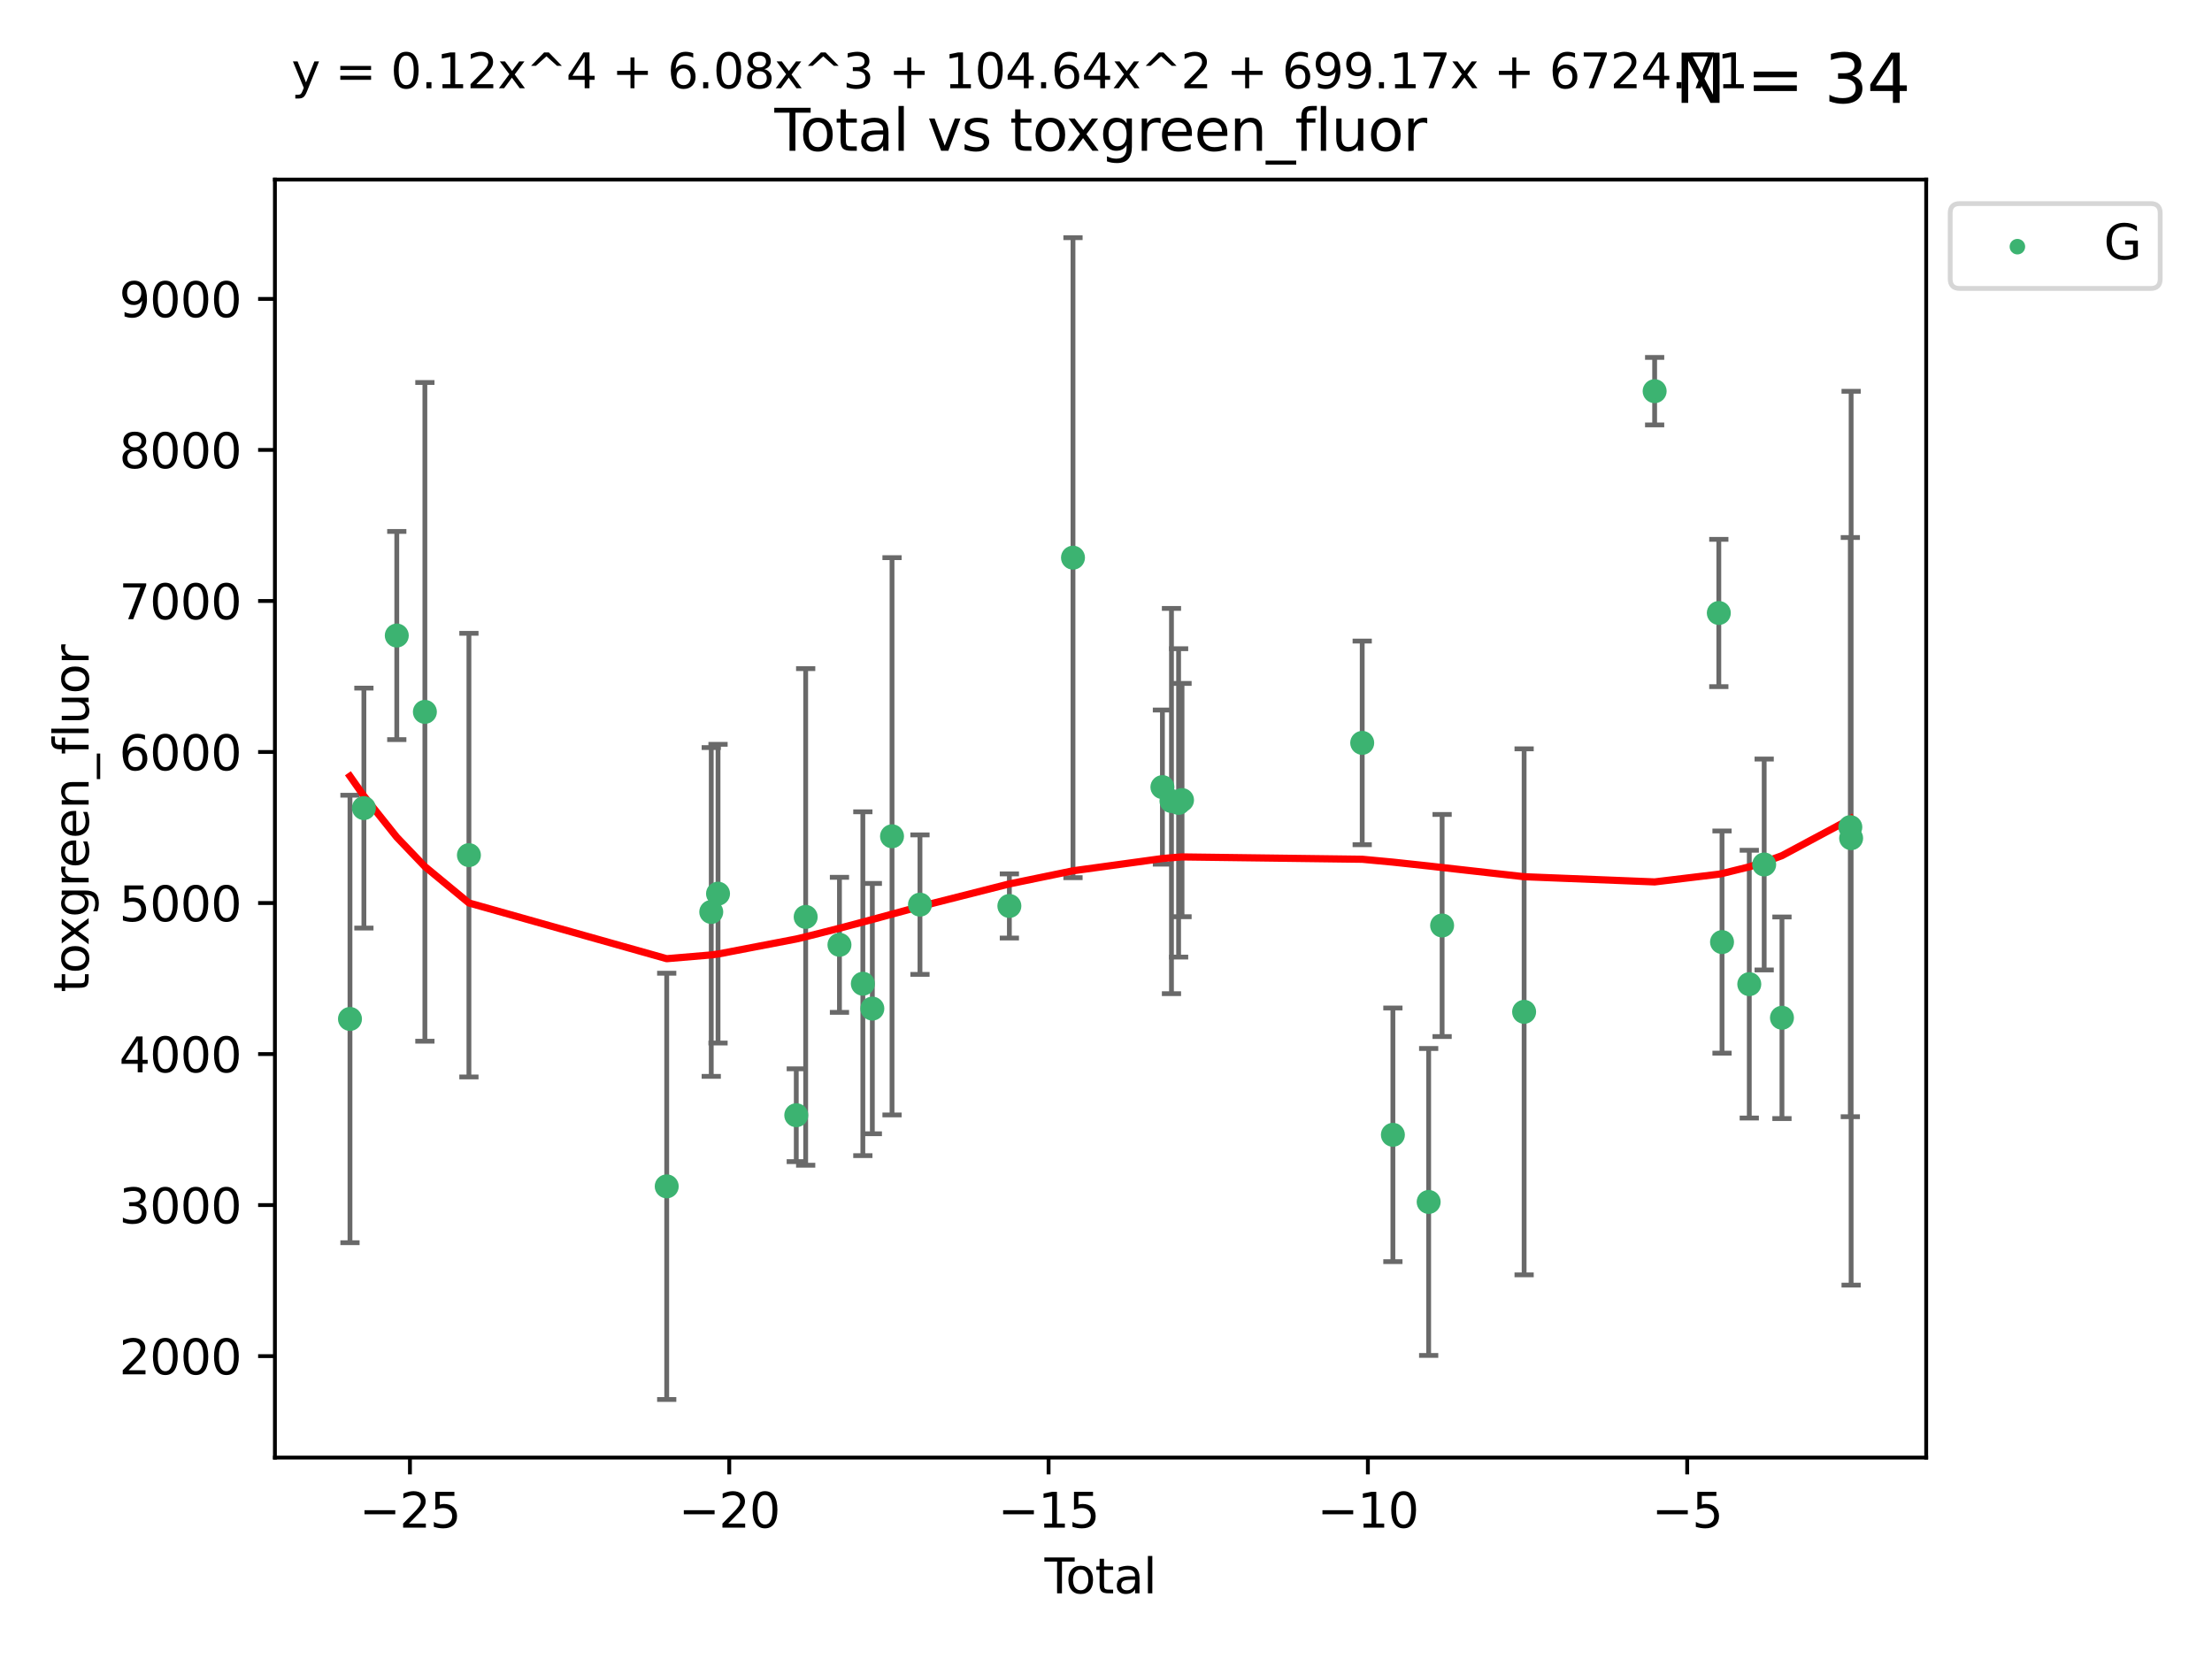 <?xml version="1.0" encoding="utf-8" standalone="no"?>
<!DOCTYPE svg PUBLIC "-//W3C//DTD SVG 1.1//EN"
  "http://www.w3.org/Graphics/SVG/1.1/DTD/svg11.dtd">
<svg xmlns:xlink="http://www.w3.org/1999/xlink" width="460.8pt" height="345.6pt" viewBox="0 0 460.8 345.6" xmlns="http://www.w3.org/2000/svg" version="1.1">
 <defs>
  <style type="text/css">*{stroke-linejoin: round; stroke-linecap: butt}</style>
 </defs>
 <g id="figure_1">
  <g id="patch_1">
   <path d="M 0 345.6 
L 460.8 345.6 
L 460.8 0 
L 0 0 
z
" style="fill: #ffffff"/>
  </g>
  <g id="axes_1">
   <g id="patch_2">
    <path d="M 57.271 303.64 
L 401.26 303.64 
L 401.26 37.411 
L 57.271 37.411 
z
" style="fill: #ffffff"/>
   </g>
   <g id="PathCollection_1">
    <defs>
     <path id="m172d9a821f" d="M 0 1.118 
C 0.297 1.118 0.581 1 0.791 0.791 
C 1 0.581 1.118 0.297 1.118 0 
C 1.118 -0.297 1 -0.581 0.791 -0.791 
C 0.581 -1 0.297 -1.118 0 -1.118 
C -0.297 -1.118 -0.581 -1 -0.791 -0.791 
C -1 -0.581 -1.118 -0.297 -1.118 0 
C -1.118 0.297 -1 0.581 -0.791 0.791 
C -0.581 1 -0.297 1.118 0 1.118 
z
" style="stroke: #3cb371"/>
    </defs>
    <g clip-path="url(#p657ff65f6c)">
     <use xlink:href="#m172d9a821f" x="72.907" y="212.266" style="fill: #3cb371; stroke: #3cb371"/>
     <use xlink:href="#m172d9a821f" x="75.807" y="168.339" style="fill: #3cb371; stroke: #3cb371"/>
     <use xlink:href="#m172d9a821f" x="82.657" y="132.392" style="fill: #3cb371; stroke: #3cb371"/>
     <use xlink:href="#m172d9a821f" x="88.511" y="148.295" style="fill: #3cb371; stroke: #3cb371"/>
     <use xlink:href="#m172d9a821f" x="97.685" y="178.137" style="fill: #3cb371; stroke: #3cb371"/>
     <use xlink:href="#m172d9a821f" x="138.889" y="247.139" style="fill: #3cb371; stroke: #3cb371"/>
     <use xlink:href="#m172d9a821f" x="148.167" y="189.98" style="fill: #3cb371; stroke: #3cb371"/>
     <use xlink:href="#m172d9a821f" x="149.578" y="186.169" style="fill: #3cb371; stroke: #3cb371"/>
     <use xlink:href="#m172d9a821f" x="165.878" y="232.321" style="fill: #3cb371; stroke: #3cb371"/>
     <use xlink:href="#m172d9a821f" x="167.838" y="191.01" style="fill: #3cb371; stroke: #3cb371"/>
     <use xlink:href="#m172d9a821f" x="174.875" y="196.823" style="fill: #3cb371; stroke: #3cb371"/>
     <use xlink:href="#m172d9a821f" x="179.746" y="204.929" style="fill: #3cb371; stroke: #3cb371"/>
     <use xlink:href="#m172d9a821f" x="181.724" y="210.109" style="fill: #3cb371; stroke: #3cb371"/>
     <use xlink:href="#m172d9a821f" x="185.826" y="174.214" style="fill: #3cb371; stroke: #3cb371"/>
     <use xlink:href="#m172d9a821f" x="191.647" y="188.453" style="fill: #3cb371; stroke: #3cb371"/>
     <use xlink:href="#m172d9a821f" x="210.27" y="188.729" style="fill: #3cb371; stroke: #3cb371"/>
     <use xlink:href="#m172d9a821f" x="223.523" y="116.173" style="fill: #3cb371; stroke: #3cb371"/>
     <use xlink:href="#m172d9a821f" x="242.153" y="163.969" style="fill: #3cb371; stroke: #3cb371"/>
     <use xlink:href="#m172d9a821f" x="244.039" y="166.869" style="fill: #3cb371; stroke: #3cb371"/>
     <use xlink:href="#m172d9a821f" x="245.525" y="167.257" style="fill: #3cb371; stroke: #3cb371"/>
     <use xlink:href="#m172d9a821f" x="246.237" y="166.667" style="fill: #3cb371; stroke: #3cb371"/>
     <use xlink:href="#m172d9a821f" x="283.773" y="154.755" style="fill: #3cb371; stroke: #3cb371"/>
     <use xlink:href="#m172d9a821f" x="290.164" y="236.401" style="fill: #3cb371; stroke: #3cb371"/>
     <use xlink:href="#m172d9a821f" x="297.618" y="250.388" style="fill: #3cb371; stroke: #3cb371"/>
     <use xlink:href="#m172d9a821f" x="300.419" y="192.797" style="fill: #3cb371; stroke: #3cb371"/>
     <use xlink:href="#m172d9a821f" x="317.502" y="210.783" style="fill: #3cb371; stroke: #3cb371"/>
     <use xlink:href="#m172d9a821f" x="344.692" y="81.489" style="fill: #3cb371; stroke: #3cb371"/>
     <use xlink:href="#m172d9a821f" x="358.061" y="127.696" style="fill: #3cb371; stroke: #3cb371"/>
     <use xlink:href="#m172d9a821f" x="358.729" y="196.251" style="fill: #3cb371; stroke: #3cb371"/>
     <use xlink:href="#m172d9a821f" x="364.407" y="205.018" style="fill: #3cb371; stroke: #3cb371"/>
     <use xlink:href="#m172d9a821f" x="367.511" y="180.089" style="fill: #3cb371; stroke: #3cb371"/>
     <use xlink:href="#m172d9a821f" x="371.215" y="212.019" style="fill: #3cb371; stroke: #3cb371"/>
     <use xlink:href="#m172d9a821f" x="385.456" y="172.301" style="fill: #3cb371; stroke: #3cb371"/>
     <use xlink:href="#m172d9a821f" x="385.624" y="174.612" style="fill: #3cb371; stroke: #3cb371"/>
    </g>
   </g>
   <g id="matplotlib.axis_1">
    <g id="xtick_1">
     <g id="line2d_1">
      <defs>
       <path id="m142ae1e157" d="M 0 0 
L 0 3.5 
" style="stroke: #000000; stroke-width: 0.8"/>
      </defs>
      <g>
       <use xlink:href="#m142ae1e157" x="85.399" y="303.64" style="stroke: #000000; stroke-width: 0.8"/>
      </g>
     </g>
     <g id="text_1">
      <!-- −25 -->
      <g transform="translate(74.847 318.238)scale(0.1 -0.1)">
       <defs>
        <path id="DejaVuSans-2212" d="M 678 2272 
L 4684 2272 
L 4684 1741 
L 678 1741 
L 678 2272 
z
" transform="scale(0.016)"/>
        <path id="DejaVuSans-32" d="M 1228 531 
L 3431 531 
L 3431 0 
L 469 0 
L 469 531 
Q 828 903 1448 1529 
Q 2069 2156 2228 2338 
Q 2531 2678 2651 2914 
Q 2772 3150 2772 3378 
Q 2772 3750 2511 3984 
Q 2250 4219 1831 4219 
Q 1534 4219 1204 4116 
Q 875 4013 500 3803 
L 500 4441 
Q 881 4594 1212 4672 
Q 1544 4750 1819 4750 
Q 2544 4750 2975 4387 
Q 3406 4025 3406 3419 
Q 3406 3131 3298 2873 
Q 3191 2616 2906 2266 
Q 2828 2175 2409 1742 
Q 1991 1309 1228 531 
z
" transform="scale(0.016)"/>
        <path id="DejaVuSans-35" d="M 691 4666 
L 3169 4666 
L 3169 4134 
L 1269 4134 
L 1269 2991 
Q 1406 3038 1543 3061 
Q 1681 3084 1819 3084 
Q 2600 3084 3056 2656 
Q 3513 2228 3513 1497 
Q 3513 744 3044 326 
Q 2575 -91 1722 -91 
Q 1428 -91 1123 -41 
Q 819 9 494 109 
L 494 744 
Q 775 591 1075 516 
Q 1375 441 1709 441 
Q 2250 441 2565 725 
Q 2881 1009 2881 1497 
Q 2881 1984 2565 2268 
Q 2250 2553 1709 2553 
Q 1456 2553 1204 2497 
Q 953 2441 691 2322 
L 691 4666 
z
" transform="scale(0.016)"/>
       </defs>
       <use xlink:href="#DejaVuSans-2212"/>
       <use xlink:href="#DejaVuSans-32" x="83.789"/>
       <use xlink:href="#DejaVuSans-35" x="147.412"/>
      </g>
     </g>
    </g>
    <g id="xtick_2">
     <g id="line2d_2">
      <g>
       <use xlink:href="#m142ae1e157" x="151.918" y="303.64" style="stroke: #000000; stroke-width: 0.8"/>
      </g>
     </g>
     <g id="text_2">
      <!-- −20 -->
      <g transform="translate(141.366 318.238)scale(0.1 -0.1)">
       <defs>
        <path id="DejaVuSans-30" d="M 2034 4250 
Q 1547 4250 1301 3770 
Q 1056 3291 1056 2328 
Q 1056 1369 1301 889 
Q 1547 409 2034 409 
Q 2525 409 2770 889 
Q 3016 1369 3016 2328 
Q 3016 3291 2770 3770 
Q 2525 4250 2034 4250 
z
M 2034 4750 
Q 2819 4750 3233 4129 
Q 3647 3509 3647 2328 
Q 3647 1150 3233 529 
Q 2819 -91 2034 -91 
Q 1250 -91 836 529 
Q 422 1150 422 2328 
Q 422 3509 836 4129 
Q 1250 4750 2034 4750 
z
" transform="scale(0.016)"/>
       </defs>
       <use xlink:href="#DejaVuSans-2212"/>
       <use xlink:href="#DejaVuSans-32" x="83.789"/>
       <use xlink:href="#DejaVuSans-30" x="147.412"/>
      </g>
     </g>
    </g>
    <g id="xtick_3">
     <g id="line2d_3">
      <g>
       <use xlink:href="#m142ae1e157" x="218.437" y="303.64" style="stroke: #000000; stroke-width: 0.8"/>
      </g>
     </g>
     <g id="text_3">
      <!-- −15 -->
      <g transform="translate(207.885 318.238)scale(0.1 -0.1)">
       <defs>
        <path id="DejaVuSans-31" d="M 794 531 
L 1825 531 
L 1825 4091 
L 703 3866 
L 703 4441 
L 1819 4666 
L 2450 4666 
L 2450 531 
L 3481 531 
L 3481 0 
L 794 0 
L 794 531 
z
" transform="scale(0.016)"/>
       </defs>
       <use xlink:href="#DejaVuSans-2212"/>
       <use xlink:href="#DejaVuSans-31" x="83.789"/>
       <use xlink:href="#DejaVuSans-35" x="147.412"/>
      </g>
     </g>
    </g>
    <g id="xtick_4">
     <g id="line2d_4">
      <g>
       <use xlink:href="#m142ae1e157" x="284.956" y="303.64" style="stroke: #000000; stroke-width: 0.8"/>
      </g>
     </g>
     <g id="text_4">
      <!-- −10 -->
      <g transform="translate(274.404 318.238)scale(0.1 -0.1)">
       <use xlink:href="#DejaVuSans-2212"/>
       <use xlink:href="#DejaVuSans-31" x="83.789"/>
       <use xlink:href="#DejaVuSans-30" x="147.412"/>
      </g>
     </g>
    </g>
    <g id="xtick_5">
     <g id="line2d_5">
      <g>
       <use xlink:href="#m142ae1e157" x="351.475" y="303.64" style="stroke: #000000; stroke-width: 0.8"/>
      </g>
     </g>
     <g id="text_5">
      <!-- −5 -->
      <g transform="translate(344.104 318.238)scale(0.1 -0.1)">
       <use xlink:href="#DejaVuSans-2212"/>
       <use xlink:href="#DejaVuSans-35" x="83.789"/>
      </g>
     </g>
    </g>
    <g id="text_6">
     <!-- Total -->
     <g transform="translate(217.589 331.917)scale(0.1 -0.1)">
      <defs>
       <path id="DejaVuSans-54" d="M -19 4666 
L 3928 4666 
L 3928 4134 
L 2272 4134 
L 2272 0 
L 1638 0 
L 1638 4134 
L -19 4134 
L -19 4666 
z
" transform="scale(0.016)"/>
       <path id="DejaVuSans-6f" d="M 1959 3097 
Q 1497 3097 1228 2736 
Q 959 2375 959 1747 
Q 959 1119 1226 758 
Q 1494 397 1959 397 
Q 2419 397 2687 759 
Q 2956 1122 2956 1747 
Q 2956 2369 2687 2733 
Q 2419 3097 1959 3097 
z
M 1959 3584 
Q 2709 3584 3137 3096 
Q 3566 2609 3566 1747 
Q 3566 888 3137 398 
Q 2709 -91 1959 -91 
Q 1206 -91 779 398 
Q 353 888 353 1747 
Q 353 2609 779 3096 
Q 1206 3584 1959 3584 
z
" transform="scale(0.016)"/>
       <path id="DejaVuSans-74" d="M 1172 4494 
L 1172 3500 
L 2356 3500 
L 2356 3053 
L 1172 3053 
L 1172 1153 
Q 1172 725 1289 603 
Q 1406 481 1766 481 
L 2356 481 
L 2356 0 
L 1766 0 
Q 1100 0 847 248 
Q 594 497 594 1153 
L 594 3053 
L 172 3053 
L 172 3500 
L 594 3500 
L 594 4494 
L 1172 4494 
z
" transform="scale(0.016)"/>
       <path id="DejaVuSans-61" d="M 2194 1759 
Q 1497 1759 1228 1600 
Q 959 1441 959 1056 
Q 959 750 1161 570 
Q 1363 391 1709 391 
Q 2188 391 2477 730 
Q 2766 1069 2766 1631 
L 2766 1759 
L 2194 1759 
z
M 3341 1997 
L 3341 0 
L 2766 0 
L 2766 531 
Q 2569 213 2275 61 
Q 1981 -91 1556 -91 
Q 1019 -91 701 211 
Q 384 513 384 1019 
Q 384 1609 779 1909 
Q 1175 2209 1959 2209 
L 2766 2209 
L 2766 2266 
Q 2766 2663 2505 2880 
Q 2244 3097 1772 3097 
Q 1472 3097 1187 3025 
Q 903 2953 641 2809 
L 641 3341 
Q 956 3463 1253 3523 
Q 1550 3584 1831 3584 
Q 2591 3584 2966 3190 
Q 3341 2797 3341 1997 
z
" transform="scale(0.016)"/>
       <path id="DejaVuSans-6c" d="M 603 4863 
L 1178 4863 
L 1178 0 
L 603 0 
L 603 4863 
z
" transform="scale(0.016)"/>
      </defs>
      <use xlink:href="#DejaVuSans-54"/>
      <use xlink:href="#DejaVuSans-6f" x="44.084"/>
      <use xlink:href="#DejaVuSans-74" x="105.266"/>
      <use xlink:href="#DejaVuSans-61" x="144.475"/>
      <use xlink:href="#DejaVuSans-6c" x="205.754"/>
     </g>
    </g>
   </g>
   <g id="matplotlib.axis_2">
    <g id="ytick_1">
     <g id="line2d_6">
      <defs>
       <path id="m3363890041" d="M 0 0 
L -3.5 0 
" style="stroke: #000000; stroke-width: 0.8"/>
      </defs>
      <g>
       <use xlink:href="#m3363890041" x="57.271" y="282.504" style="stroke: #000000; stroke-width: 0.8"/>
      </g>
     </g>
     <g id="text_7">
      <!-- 2000 -->
      <g transform="translate(24.821 286.304)scale(0.1 -0.1)">
       <use xlink:href="#DejaVuSans-32"/>
       <use xlink:href="#DejaVuSans-30" x="63.623"/>
       <use xlink:href="#DejaVuSans-30" x="127.246"/>
       <use xlink:href="#DejaVuSans-30" x="190.869"/>
      </g>
     </g>
    </g>
    <g id="ytick_2">
     <g id="line2d_7">
      <g>
       <use xlink:href="#m3363890041" x="57.271" y="251.042" style="stroke: #000000; stroke-width: 0.8"/>
      </g>
     </g>
     <g id="text_8">
      <!-- 3000 -->
      <g transform="translate(24.821 254.841)scale(0.1 -0.1)">
       <defs>
        <path id="DejaVuSans-33" d="M 2597 2516 
Q 3050 2419 3304 2112 
Q 3559 1806 3559 1356 
Q 3559 666 3084 287 
Q 2609 -91 1734 -91 
Q 1441 -91 1130 -33 
Q 819 25 488 141 
L 488 750 
Q 750 597 1062 519 
Q 1375 441 1716 441 
Q 2309 441 2620 675 
Q 2931 909 2931 1356 
Q 2931 1769 2642 2001 
Q 2353 2234 1838 2234 
L 1294 2234 
L 1294 2753 
L 1863 2753 
Q 2328 2753 2575 2939 
Q 2822 3125 2822 3475 
Q 2822 3834 2567 4026 
Q 2313 4219 1838 4219 
Q 1578 4219 1281 4162 
Q 984 4106 628 3988 
L 628 4550 
Q 988 4650 1302 4700 
Q 1616 4750 1894 4750 
Q 2613 4750 3031 4423 
Q 3450 4097 3450 3541 
Q 3450 3153 3228 2886 
Q 3006 2619 2597 2516 
z
" transform="scale(0.016)"/>
       </defs>
       <use xlink:href="#DejaVuSans-33"/>
       <use xlink:href="#DejaVuSans-30" x="63.623"/>
       <use xlink:href="#DejaVuSans-30" x="127.246"/>
       <use xlink:href="#DejaVuSans-30" x="190.869"/>
      </g>
     </g>
    </g>
    <g id="ytick_3">
     <g id="line2d_8">
      <g>
       <use xlink:href="#m3363890041" x="57.271" y="219.58" style="stroke: #000000; stroke-width: 0.8"/>
      </g>
     </g>
     <g id="text_9">
      <!-- 4000 -->
      <g transform="translate(24.821 223.379)scale(0.1 -0.1)">
       <defs>
        <path id="DejaVuSans-34" d="M 2419 4116 
L 825 1625 
L 2419 1625 
L 2419 4116 
z
M 2253 4666 
L 3047 4666 
L 3047 1625 
L 3713 1625 
L 3713 1100 
L 3047 1100 
L 3047 0 
L 2419 0 
L 2419 1100 
L 313 1100 
L 313 1709 
L 2253 4666 
z
" transform="scale(0.016)"/>
       </defs>
       <use xlink:href="#DejaVuSans-34"/>
       <use xlink:href="#DejaVuSans-30" x="63.623"/>
       <use xlink:href="#DejaVuSans-30" x="127.246"/>
       <use xlink:href="#DejaVuSans-30" x="190.869"/>
      </g>
     </g>
    </g>
    <g id="ytick_4">
     <g id="line2d_9">
      <g>
       <use xlink:href="#m3363890041" x="57.271" y="188.117" style="stroke: #000000; stroke-width: 0.8"/>
      </g>
     </g>
     <g id="text_10">
      <!-- 5000 -->
      <g transform="translate(24.821 191.916)scale(0.1 -0.1)">
       <use xlink:href="#DejaVuSans-35"/>
       <use xlink:href="#DejaVuSans-30" x="63.623"/>
       <use xlink:href="#DejaVuSans-30" x="127.246"/>
       <use xlink:href="#DejaVuSans-30" x="190.869"/>
      </g>
     </g>
    </g>
    <g id="ytick_5">
     <g id="line2d_10">
      <g>
       <use xlink:href="#m3363890041" x="57.271" y="156.655" style="stroke: #000000; stroke-width: 0.8"/>
      </g>
     </g>
     <g id="text_11">
      <!-- 6000 -->
      <g transform="translate(24.821 160.454)scale(0.1 -0.1)">
       <defs>
        <path id="DejaVuSans-36" d="M 2113 2584 
Q 1688 2584 1439 2293 
Q 1191 2003 1191 1497 
Q 1191 994 1439 701 
Q 1688 409 2113 409 
Q 2538 409 2786 701 
Q 3034 994 3034 1497 
Q 3034 2003 2786 2293 
Q 2538 2584 2113 2584 
z
M 3366 4563 
L 3366 3988 
Q 3128 4100 2886 4159 
Q 2644 4219 2406 4219 
Q 1781 4219 1451 3797 
Q 1122 3375 1075 2522 
Q 1259 2794 1537 2939 
Q 1816 3084 2150 3084 
Q 2853 3084 3261 2657 
Q 3669 2231 3669 1497 
Q 3669 778 3244 343 
Q 2819 -91 2113 -91 
Q 1303 -91 875 529 
Q 447 1150 447 2328 
Q 447 3434 972 4092 
Q 1497 4750 2381 4750 
Q 2619 4750 2861 4703 
Q 3103 4656 3366 4563 
z
" transform="scale(0.016)"/>
       </defs>
       <use xlink:href="#DejaVuSans-36"/>
       <use xlink:href="#DejaVuSans-30" x="63.623"/>
       <use xlink:href="#DejaVuSans-30" x="127.246"/>
       <use xlink:href="#DejaVuSans-30" x="190.869"/>
      </g>
     </g>
    </g>
    <g id="ytick_6">
     <g id="line2d_11">
      <g>
       <use xlink:href="#m3363890041" x="57.271" y="125.192" style="stroke: #000000; stroke-width: 0.8"/>
      </g>
     </g>
     <g id="text_12">
      <!-- 7000 -->
      <g transform="translate(24.821 128.992)scale(0.1 -0.1)">
       <defs>
        <path id="DejaVuSans-37" d="M 525 4666 
L 3525 4666 
L 3525 4397 
L 1831 0 
L 1172 0 
L 2766 4134 
L 525 4134 
L 525 4666 
z
" transform="scale(0.016)"/>
       </defs>
       <use xlink:href="#DejaVuSans-37"/>
       <use xlink:href="#DejaVuSans-30" x="63.623"/>
       <use xlink:href="#DejaVuSans-30" x="127.246"/>
       <use xlink:href="#DejaVuSans-30" x="190.869"/>
      </g>
     </g>
    </g>
    <g id="ytick_7">
     <g id="line2d_12">
      <g>
       <use xlink:href="#m3363890041" x="57.271" y="93.73" style="stroke: #000000; stroke-width: 0.8"/>
      </g>
     </g>
     <g id="text_13">
      <!-- 8000 -->
      <g transform="translate(24.821 97.529)scale(0.1 -0.1)">
       <defs>
        <path id="DejaVuSans-38" d="M 2034 2216 
Q 1584 2216 1326 1975 
Q 1069 1734 1069 1313 
Q 1069 891 1326 650 
Q 1584 409 2034 409 
Q 2484 409 2743 651 
Q 3003 894 3003 1313 
Q 3003 1734 2745 1975 
Q 2488 2216 2034 2216 
z
M 1403 2484 
Q 997 2584 770 2862 
Q 544 3141 544 3541 
Q 544 4100 942 4425 
Q 1341 4750 2034 4750 
Q 2731 4750 3128 4425 
Q 3525 4100 3525 3541 
Q 3525 3141 3298 2862 
Q 3072 2584 2669 2484 
Q 3125 2378 3379 2068 
Q 3634 1759 3634 1313 
Q 3634 634 3220 271 
Q 2806 -91 2034 -91 
Q 1263 -91 848 271 
Q 434 634 434 1313 
Q 434 1759 690 2068 
Q 947 2378 1403 2484 
z
M 1172 3481 
Q 1172 3119 1398 2916 
Q 1625 2713 2034 2713 
Q 2441 2713 2670 2916 
Q 2900 3119 2900 3481 
Q 2900 3844 2670 4047 
Q 2441 4250 2034 4250 
Q 1625 4250 1398 4047 
Q 1172 3844 1172 3481 
z
" transform="scale(0.016)"/>
       </defs>
       <use xlink:href="#DejaVuSans-38"/>
       <use xlink:href="#DejaVuSans-30" x="63.623"/>
       <use xlink:href="#DejaVuSans-30" x="127.246"/>
       <use xlink:href="#DejaVuSans-30" x="190.869"/>
      </g>
     </g>
    </g>
    <g id="ytick_8">
     <g id="line2d_13">
      <g>
       <use xlink:href="#m3363890041" x="57.271" y="62.268" style="stroke: #000000; stroke-width: 0.8"/>
      </g>
     </g>
     <g id="text_14">
      <!-- 9000 -->
      <g transform="translate(24.821 66.067)scale(0.1 -0.1)">
       <defs>
        <path id="DejaVuSans-39" d="M 703 97 
L 703 672 
Q 941 559 1184 500 
Q 1428 441 1663 441 
Q 2288 441 2617 861 
Q 2947 1281 2994 2138 
Q 2813 1869 2534 1725 
Q 2256 1581 1919 1581 
Q 1219 1581 811 2004 
Q 403 2428 403 3163 
Q 403 3881 828 4315 
Q 1253 4750 1959 4750 
Q 2769 4750 3195 4129 
Q 3622 3509 3622 2328 
Q 3622 1225 3098 567 
Q 2575 -91 1691 -91 
Q 1453 -91 1209 -44 
Q 966 3 703 97 
z
M 1959 2075 
Q 2384 2075 2632 2365 
Q 2881 2656 2881 3163 
Q 2881 3666 2632 3958 
Q 2384 4250 1959 4250 
Q 1534 4250 1286 3958 
Q 1038 3666 1038 3163 
Q 1038 2656 1286 2365 
Q 1534 2075 1959 2075 
z
" transform="scale(0.016)"/>
       </defs>
       <use xlink:href="#DejaVuSans-39"/>
       <use xlink:href="#DejaVuSans-30" x="63.623"/>
       <use xlink:href="#DejaVuSans-30" x="127.246"/>
       <use xlink:href="#DejaVuSans-30" x="190.869"/>
      </g>
     </g>
    </g>
    <g id="text_15">
     <!-- toxgreen_fluor -->
     <g transform="translate(18.463 206.72)rotate(-90)scale(0.1 -0.1)">
      <defs>
       <path id="DejaVuSans-78" d="M 3513 3500 
L 2247 1797 
L 3578 0 
L 2900 0 
L 1881 1375 
L 863 0 
L 184 0 
L 1544 1831 
L 300 3500 
L 978 3500 
L 1906 2253 
L 2834 3500 
L 3513 3500 
z
" transform="scale(0.016)"/>
       <path id="DejaVuSans-67" d="M 2906 1791 
Q 2906 2416 2648 2759 
Q 2391 3103 1925 3103 
Q 1463 3103 1205 2759 
Q 947 2416 947 1791 
Q 947 1169 1205 825 
Q 1463 481 1925 481 
Q 2391 481 2648 825 
Q 2906 1169 2906 1791 
z
M 3481 434 
Q 3481 -459 3084 -895 
Q 2688 -1331 1869 -1331 
Q 1566 -1331 1297 -1286 
Q 1028 -1241 775 -1147 
L 775 -588 
Q 1028 -725 1275 -790 
Q 1522 -856 1778 -856 
Q 2344 -856 2625 -561 
Q 2906 -266 2906 331 
L 2906 616 
Q 2728 306 2450 153 
Q 2172 0 1784 0 
Q 1141 0 747 490 
Q 353 981 353 1791 
Q 353 2603 747 3093 
Q 1141 3584 1784 3584 
Q 2172 3584 2450 3431 
Q 2728 3278 2906 2969 
L 2906 3500 
L 3481 3500 
L 3481 434 
z
" transform="scale(0.016)"/>
       <path id="DejaVuSans-72" d="M 2631 2963 
Q 2534 3019 2420 3045 
Q 2306 3072 2169 3072 
Q 1681 3072 1420 2755 
Q 1159 2438 1159 1844 
L 1159 0 
L 581 0 
L 581 3500 
L 1159 3500 
L 1159 2956 
Q 1341 3275 1631 3429 
Q 1922 3584 2338 3584 
Q 2397 3584 2469 3576 
Q 2541 3569 2628 3553 
L 2631 2963 
z
" transform="scale(0.016)"/>
       <path id="DejaVuSans-65" d="M 3597 1894 
L 3597 1613 
L 953 1613 
Q 991 1019 1311 708 
Q 1631 397 2203 397 
Q 2534 397 2845 478 
Q 3156 559 3463 722 
L 3463 178 
Q 3153 47 2828 -22 
Q 2503 -91 2169 -91 
Q 1331 -91 842 396 
Q 353 884 353 1716 
Q 353 2575 817 3079 
Q 1281 3584 2069 3584 
Q 2775 3584 3186 3129 
Q 3597 2675 3597 1894 
z
M 3022 2063 
Q 3016 2534 2758 2815 
Q 2500 3097 2075 3097 
Q 1594 3097 1305 2825 
Q 1016 2553 972 2059 
L 3022 2063 
z
" transform="scale(0.016)"/>
       <path id="DejaVuSans-6e" d="M 3513 2113 
L 3513 0 
L 2938 0 
L 2938 2094 
Q 2938 2591 2744 2837 
Q 2550 3084 2163 3084 
Q 1697 3084 1428 2787 
Q 1159 2491 1159 1978 
L 1159 0 
L 581 0 
L 581 3500 
L 1159 3500 
L 1159 2956 
Q 1366 3272 1645 3428 
Q 1925 3584 2291 3584 
Q 2894 3584 3203 3211 
Q 3513 2838 3513 2113 
z
" transform="scale(0.016)"/>
       <path id="DejaVuSans-5f" d="M 3263 -1063 
L 3263 -1509 
L -63 -1509 
L -63 -1063 
L 3263 -1063 
z
" transform="scale(0.016)"/>
       <path id="DejaVuSans-66" d="M 2375 4863 
L 2375 4384 
L 1825 4384 
Q 1516 4384 1395 4259 
Q 1275 4134 1275 3809 
L 1275 3500 
L 2222 3500 
L 2222 3053 
L 1275 3053 
L 1275 0 
L 697 0 
L 697 3053 
L 147 3053 
L 147 3500 
L 697 3500 
L 697 3744 
Q 697 4328 969 4595 
Q 1241 4863 1831 4863 
L 2375 4863 
z
" transform="scale(0.016)"/>
       <path id="DejaVuSans-75" d="M 544 1381 
L 544 3500 
L 1119 3500 
L 1119 1403 
Q 1119 906 1312 657 
Q 1506 409 1894 409 
Q 2359 409 2629 706 
Q 2900 1003 2900 1516 
L 2900 3500 
L 3475 3500 
L 3475 0 
L 2900 0 
L 2900 538 
Q 2691 219 2414 64 
Q 2138 -91 1772 -91 
Q 1169 -91 856 284 
Q 544 659 544 1381 
z
M 1991 3584 
L 1991 3584 
z
" transform="scale(0.016)"/>
      </defs>
      <use xlink:href="#DejaVuSans-74"/>
      <use xlink:href="#DejaVuSans-6f" x="39.209"/>
      <use xlink:href="#DejaVuSans-78" x="97.266"/>
      <use xlink:href="#DejaVuSans-67" x="156.445"/>
      <use xlink:href="#DejaVuSans-72" x="219.922"/>
      <use xlink:href="#DejaVuSans-65" x="258.785"/>
      <use xlink:href="#DejaVuSans-65" x="320.309"/>
      <use xlink:href="#DejaVuSans-6e" x="381.832"/>
      <use xlink:href="#DejaVuSans-5f" x="445.211"/>
      <use xlink:href="#DejaVuSans-66" x="495.211"/>
      <use xlink:href="#DejaVuSans-6c" x="530.416"/>
      <use xlink:href="#DejaVuSans-75" x="558.199"/>
      <use xlink:href="#DejaVuSans-6f" x="621.578"/>
      <use xlink:href="#DejaVuSans-72" x="682.76"/>
     </g>
    </g>
   </g>
   <g id="LineCollection_1">
    <path d="M 72.907 258.874 
L 72.907 165.658 
" clip-path="url(#p657ff65f6c)" style="fill: none; stroke: #696969"/>
    <path d="M 75.807 193.333 
L 75.807 143.346 
" clip-path="url(#p657ff65f6c)" style="fill: none; stroke: #696969"/>
    <path d="M 82.657 154.073 
L 82.657 110.711 
" clip-path="url(#p657ff65f6c)" style="fill: none; stroke: #696969"/>
    <path d="M 88.511 216.904 
L 88.511 79.685 
" clip-path="url(#p657ff65f6c)" style="fill: none; stroke: #696969"/>
    <path d="M 97.685 224.344 
L 97.685 131.93 
" clip-path="url(#p657ff65f6c)" style="fill: none; stroke: #696969"/>
    <path d="M 138.889 291.539 
L 138.889 202.74 
" clip-path="url(#p657ff65f6c)" style="fill: none; stroke: #696969"/>
    <path d="M 148.167 224.227 
L 148.167 155.732 
" clip-path="url(#p657ff65f6c)" style="fill: none; stroke: #696969"/>
    <path d="M 149.578 217.282 
L 149.578 155.057 
" clip-path="url(#p657ff65f6c)" style="fill: none; stroke: #696969"/>
    <path d="M 165.878 241.988 
L 165.878 222.654 
" clip-path="url(#p657ff65f6c)" style="fill: none; stroke: #696969"/>
    <path d="M 167.838 242.738 
L 167.838 139.283 
" clip-path="url(#p657ff65f6c)" style="fill: none; stroke: #696969"/>
    <path d="M 174.875 210.889 
L 174.875 182.758 
" clip-path="url(#p657ff65f6c)" style="fill: none; stroke: #696969"/>
    <path d="M 179.746 240.743 
L 179.746 169.114 
" clip-path="url(#p657ff65f6c)" style="fill: none; stroke: #696969"/>
    <path d="M 181.724 236.181 
L 181.724 184.038 
" clip-path="url(#p657ff65f6c)" style="fill: none; stroke: #696969"/>
    <path d="M 185.826 232.258 
L 185.826 116.169 
" clip-path="url(#p657ff65f6c)" style="fill: none; stroke: #696969"/>
    <path d="M 191.647 202.981 
L 191.647 173.925 
" clip-path="url(#p657ff65f6c)" style="fill: none; stroke: #696969"/>
    <path d="M 210.27 195.413 
L 210.27 182.046 
" clip-path="url(#p657ff65f6c)" style="fill: none; stroke: #696969"/>
    <path d="M 223.523 182.833 
L 223.523 49.513 
" clip-path="url(#p657ff65f6c)" style="fill: none; stroke: #696969"/>
    <path d="M 242.153 180.025 
L 242.153 147.912 
" clip-path="url(#p657ff65f6c)" style="fill: none; stroke: #696969"/>
    <path d="M 244.039 206.997 
L 244.039 126.742 
" clip-path="url(#p657ff65f6c)" style="fill: none; stroke: #696969"/>
    <path d="M 245.525 199.377 
L 245.525 135.137 
" clip-path="url(#p657ff65f6c)" style="fill: none; stroke: #696969"/>
    <path d="M 246.237 190.966 
L 246.237 142.367 
" clip-path="url(#p657ff65f6c)" style="fill: none; stroke: #696969"/>
    <path d="M 283.773 175.966 
L 283.773 133.544 
" clip-path="url(#p657ff65f6c)" style="fill: none; stroke: #696969"/>
    <path d="M 290.164 262.823 
L 290.164 209.979 
" clip-path="url(#p657ff65f6c)" style="fill: none; stroke: #696969"/>
    <path d="M 297.618 282.357 
L 297.618 218.418 
" clip-path="url(#p657ff65f6c)" style="fill: none; stroke: #696969"/>
    <path d="M 300.419 215.93 
L 300.419 169.665 
" clip-path="url(#p657ff65f6c)" style="fill: none; stroke: #696969"/>
    <path d="M 317.502 265.571 
L 317.502 155.995 
" clip-path="url(#p657ff65f6c)" style="fill: none; stroke: #696969"/>
    <path d="M 344.692 88.519 
L 344.692 74.458 
" clip-path="url(#p657ff65f6c)" style="fill: none; stroke: #696969"/>
    <path d="M 358.061 143.038 
L 358.061 112.355 
" clip-path="url(#p657ff65f6c)" style="fill: none; stroke: #696969"/>
    <path d="M 358.729 219.391 
L 358.729 173.111 
" clip-path="url(#p657ff65f6c)" style="fill: none; stroke: #696969"/>
    <path d="M 364.407 232.908 
L 364.407 177.128 
" clip-path="url(#p657ff65f6c)" style="fill: none; stroke: #696969"/>
    <path d="M 367.511 202.056 
L 367.511 158.122 
" clip-path="url(#p657ff65f6c)" style="fill: none; stroke: #696969"/>
    <path d="M 371.215 233.017 
L 371.215 191.021 
" clip-path="url(#p657ff65f6c)" style="fill: none; stroke: #696969"/>
    <path d="M 385.456 232.629 
L 385.456 111.972 
" clip-path="url(#p657ff65f6c)" style="fill: none; stroke: #696969"/>
    <path d="M 385.624 267.715 
L 385.624 81.508 
" clip-path="url(#p657ff65f6c)" style="fill: none; stroke: #696969"/>
   </g>
   <g id="line2d_14">
    <defs>
     <path id="m78c42c52a9" d="M 2 0 
L -2 -0 
" style="stroke: #696969"/>
    </defs>
    <g clip-path="url(#p657ff65f6c)">
     <use xlink:href="#m78c42c52a9" x="72.907" y="258.874" style="fill: #696969; stroke: #696969"/>
     <use xlink:href="#m78c42c52a9" x="75.807" y="193.333" style="fill: #696969; stroke: #696969"/>
     <use xlink:href="#m78c42c52a9" x="82.657" y="154.073" style="fill: #696969; stroke: #696969"/>
     <use xlink:href="#m78c42c52a9" x="88.511" y="216.904" style="fill: #696969; stroke: #696969"/>
     <use xlink:href="#m78c42c52a9" x="97.685" y="224.344" style="fill: #696969; stroke: #696969"/>
     <use xlink:href="#m78c42c52a9" x="138.889" y="291.539" style="fill: #696969; stroke: #696969"/>
     <use xlink:href="#m78c42c52a9" x="148.167" y="224.227" style="fill: #696969; stroke: #696969"/>
     <use xlink:href="#m78c42c52a9" x="149.578" y="217.282" style="fill: #696969; stroke: #696969"/>
     <use xlink:href="#m78c42c52a9" x="165.878" y="241.988" style="fill: #696969; stroke: #696969"/>
     <use xlink:href="#m78c42c52a9" x="167.838" y="242.738" style="fill: #696969; stroke: #696969"/>
     <use xlink:href="#m78c42c52a9" x="174.875" y="210.889" style="fill: #696969; stroke: #696969"/>
     <use xlink:href="#m78c42c52a9" x="179.746" y="240.743" style="fill: #696969; stroke: #696969"/>
     <use xlink:href="#m78c42c52a9" x="181.724" y="236.181" style="fill: #696969; stroke: #696969"/>
     <use xlink:href="#m78c42c52a9" x="185.826" y="232.258" style="fill: #696969; stroke: #696969"/>
     <use xlink:href="#m78c42c52a9" x="191.647" y="202.981" style="fill: #696969; stroke: #696969"/>
     <use xlink:href="#m78c42c52a9" x="210.27" y="195.413" style="fill: #696969; stroke: #696969"/>
     <use xlink:href="#m78c42c52a9" x="223.523" y="182.833" style="fill: #696969; stroke: #696969"/>
     <use xlink:href="#m78c42c52a9" x="242.153" y="180.025" style="fill: #696969; stroke: #696969"/>
     <use xlink:href="#m78c42c52a9" x="244.039" y="206.997" style="fill: #696969; stroke: #696969"/>
     <use xlink:href="#m78c42c52a9" x="245.525" y="199.377" style="fill: #696969; stroke: #696969"/>
     <use xlink:href="#m78c42c52a9" x="246.237" y="190.966" style="fill: #696969; stroke: #696969"/>
     <use xlink:href="#m78c42c52a9" x="283.773" y="175.966" style="fill: #696969; stroke: #696969"/>
     <use xlink:href="#m78c42c52a9" x="290.164" y="262.823" style="fill: #696969; stroke: #696969"/>
     <use xlink:href="#m78c42c52a9" x="297.618" y="282.357" style="fill: #696969; stroke: #696969"/>
     <use xlink:href="#m78c42c52a9" x="300.419" y="215.93" style="fill: #696969; stroke: #696969"/>
     <use xlink:href="#m78c42c52a9" x="317.502" y="265.571" style="fill: #696969; stroke: #696969"/>
     <use xlink:href="#m78c42c52a9" x="344.692" y="88.519" style="fill: #696969; stroke: #696969"/>
     <use xlink:href="#m78c42c52a9" x="358.061" y="143.038" style="fill: #696969; stroke: #696969"/>
     <use xlink:href="#m78c42c52a9" x="358.729" y="219.391" style="fill: #696969; stroke: #696969"/>
     <use xlink:href="#m78c42c52a9" x="364.407" y="232.908" style="fill: #696969; stroke: #696969"/>
     <use xlink:href="#m78c42c52a9" x="367.511" y="202.056" style="fill: #696969; stroke: #696969"/>
     <use xlink:href="#m78c42c52a9" x="371.215" y="233.017" style="fill: #696969; stroke: #696969"/>
     <use xlink:href="#m78c42c52a9" x="385.456" y="232.629" style="fill: #696969; stroke: #696969"/>
     <use xlink:href="#m78c42c52a9" x="385.624" y="267.715" style="fill: #696969; stroke: #696969"/>
    </g>
   </g>
   <g id="line2d_15">
    <g clip-path="url(#p657ff65f6c)">
     <use xlink:href="#m78c42c52a9" x="72.907" y="165.658" style="fill: #696969; stroke: #696969"/>
     <use xlink:href="#m78c42c52a9" x="75.807" y="143.346" style="fill: #696969; stroke: #696969"/>
     <use xlink:href="#m78c42c52a9" x="82.657" y="110.711" style="fill: #696969; stroke: #696969"/>
     <use xlink:href="#m78c42c52a9" x="88.511" y="79.685" style="fill: #696969; stroke: #696969"/>
     <use xlink:href="#m78c42c52a9" x="97.685" y="131.93" style="fill: #696969; stroke: #696969"/>
     <use xlink:href="#m78c42c52a9" x="138.889" y="202.74" style="fill: #696969; stroke: #696969"/>
     <use xlink:href="#m78c42c52a9" x="148.167" y="155.732" style="fill: #696969; stroke: #696969"/>
     <use xlink:href="#m78c42c52a9" x="149.578" y="155.057" style="fill: #696969; stroke: #696969"/>
     <use xlink:href="#m78c42c52a9" x="165.878" y="222.654" style="fill: #696969; stroke: #696969"/>
     <use xlink:href="#m78c42c52a9" x="167.838" y="139.283" style="fill: #696969; stroke: #696969"/>
     <use xlink:href="#m78c42c52a9" x="174.875" y="182.758" style="fill: #696969; stroke: #696969"/>
     <use xlink:href="#m78c42c52a9" x="179.746" y="169.114" style="fill: #696969; stroke: #696969"/>
     <use xlink:href="#m78c42c52a9" x="181.724" y="184.038" style="fill: #696969; stroke: #696969"/>
     <use xlink:href="#m78c42c52a9" x="185.826" y="116.169" style="fill: #696969; stroke: #696969"/>
     <use xlink:href="#m78c42c52a9" x="191.647" y="173.925" style="fill: #696969; stroke: #696969"/>
     <use xlink:href="#m78c42c52a9" x="210.27" y="182.046" style="fill: #696969; stroke: #696969"/>
     <use xlink:href="#m78c42c52a9" x="223.523" y="49.513" style="fill: #696969; stroke: #696969"/>
     <use xlink:href="#m78c42c52a9" x="242.153" y="147.912" style="fill: #696969; stroke: #696969"/>
     <use xlink:href="#m78c42c52a9" x="244.039" y="126.742" style="fill: #696969; stroke: #696969"/>
     <use xlink:href="#m78c42c52a9" x="245.525" y="135.137" style="fill: #696969; stroke: #696969"/>
     <use xlink:href="#m78c42c52a9" x="246.237" y="142.367" style="fill: #696969; stroke: #696969"/>
     <use xlink:href="#m78c42c52a9" x="283.773" y="133.544" style="fill: #696969; stroke: #696969"/>
     <use xlink:href="#m78c42c52a9" x="290.164" y="209.979" style="fill: #696969; stroke: #696969"/>
     <use xlink:href="#m78c42c52a9" x="297.618" y="218.418" style="fill: #696969; stroke: #696969"/>
     <use xlink:href="#m78c42c52a9" x="300.419" y="169.665" style="fill: #696969; stroke: #696969"/>
     <use xlink:href="#m78c42c52a9" x="317.502" y="155.995" style="fill: #696969; stroke: #696969"/>
     <use xlink:href="#m78c42c52a9" x="344.692" y="74.458" style="fill: #696969; stroke: #696969"/>
     <use xlink:href="#m78c42c52a9" x="358.061" y="112.355" style="fill: #696969; stroke: #696969"/>
     <use xlink:href="#m78c42c52a9" x="358.729" y="173.111" style="fill: #696969; stroke: #696969"/>
     <use xlink:href="#m78c42c52a9" x="364.407" y="177.128" style="fill: #696969; stroke: #696969"/>
     <use xlink:href="#m78c42c52a9" x="367.511" y="158.122" style="fill: #696969; stroke: #696969"/>
     <use xlink:href="#m78c42c52a9" x="371.215" y="191.021" style="fill: #696969; stroke: #696969"/>
     <use xlink:href="#m78c42c52a9" x="385.456" y="111.972" style="fill: #696969; stroke: #696969"/>
     <use xlink:href="#m78c42c52a9" x="385.624" y="81.508" style="fill: #696969; stroke: #696969"/>
    </g>
   </g>
   <g id="line2d_16">
    <path d="M 72.907 161.7 
L 75.807 165.825 
L 82.657 174.401 
L 88.511 180.522 
L 97.685 188.104 
L 138.889 199.713 
L 148.167 198.929 
L 149.578 198.742 
L 165.878 195.612 
L 167.838 195.145 
L 174.875 193.369 
L 179.746 192.077 
L 181.724 191.543 
L 185.826 190.43 
L 191.647 188.85 
L 210.27 184.133 
L 223.523 181.403 
L 242.153 178.848 
L 244.039 178.682 
L 245.525 178.563 
L 246.237 178.511 
L 283.773 178.999 
L 290.164 179.597 
L 297.618 180.399 
L 300.419 180.719 
L 317.502 182.636 
L 344.692 183.717 
L 358.061 182.111 
L 358.729 181.976 
L 364.407 180.578 
L 367.511 179.61 
L 371.215 178.252 
L 385.456 170.629 
L 385.624 170.513 
" clip-path="url(#p657ff65f6c)" style="fill: none; stroke: #ff0000; stroke-width: 1.5; stroke-linecap: square"/>
   </g>
   <g id="line2d_17">
    <defs>
     <path id="me5717ae7f6" d="M 0 2 
C 0.53 2 1.039 1.789 1.414 1.414 
C 1.789 1.039 2 0.53 2 0 
C 2 -0.53 1.789 -1.039 1.414 -1.414 
C 1.039 -1.789 0.53 -2 0 -2 
C -0.53 -2 -1.039 -1.789 -1.414 -1.414 
C -1.789 -1.039 -2 -0.53 -2 0 
C -2 0.53 -1.789 1.039 -1.414 1.414 
C -1.039 1.789 -0.53 2 0 2 
z
" style="stroke: #3cb371"/>
    </defs>
    <g clip-path="url(#p657ff65f6c)">
     <use xlink:href="#me5717ae7f6" x="72.907" y="212.266" style="fill: #3cb371; stroke: #3cb371"/>
     <use xlink:href="#me5717ae7f6" x="75.807" y="168.339" style="fill: #3cb371; stroke: #3cb371"/>
     <use xlink:href="#me5717ae7f6" x="82.657" y="132.392" style="fill: #3cb371; stroke: #3cb371"/>
     <use xlink:href="#me5717ae7f6" x="88.511" y="148.295" style="fill: #3cb371; stroke: #3cb371"/>
     <use xlink:href="#me5717ae7f6" x="97.685" y="178.137" style="fill: #3cb371; stroke: #3cb371"/>
     <use xlink:href="#me5717ae7f6" x="138.889" y="247.139" style="fill: #3cb371; stroke: #3cb371"/>
     <use xlink:href="#me5717ae7f6" x="148.167" y="189.98" style="fill: #3cb371; stroke: #3cb371"/>
     <use xlink:href="#me5717ae7f6" x="149.578" y="186.169" style="fill: #3cb371; stroke: #3cb371"/>
     <use xlink:href="#me5717ae7f6" x="165.878" y="232.321" style="fill: #3cb371; stroke: #3cb371"/>
     <use xlink:href="#me5717ae7f6" x="167.838" y="191.01" style="fill: #3cb371; stroke: #3cb371"/>
     <use xlink:href="#me5717ae7f6" x="174.875" y="196.823" style="fill: #3cb371; stroke: #3cb371"/>
     <use xlink:href="#me5717ae7f6" x="179.746" y="204.929" style="fill: #3cb371; stroke: #3cb371"/>
     <use xlink:href="#me5717ae7f6" x="181.724" y="210.109" style="fill: #3cb371; stroke: #3cb371"/>
     <use xlink:href="#me5717ae7f6" x="185.826" y="174.214" style="fill: #3cb371; stroke: #3cb371"/>
     <use xlink:href="#me5717ae7f6" x="191.647" y="188.453" style="fill: #3cb371; stroke: #3cb371"/>
     <use xlink:href="#me5717ae7f6" x="210.27" y="188.729" style="fill: #3cb371; stroke: #3cb371"/>
     <use xlink:href="#me5717ae7f6" x="223.523" y="116.173" style="fill: #3cb371; stroke: #3cb371"/>
     <use xlink:href="#me5717ae7f6" x="242.153" y="163.969" style="fill: #3cb371; stroke: #3cb371"/>
     <use xlink:href="#me5717ae7f6" x="244.039" y="166.869" style="fill: #3cb371; stroke: #3cb371"/>
     <use xlink:href="#me5717ae7f6" x="245.525" y="167.257" style="fill: #3cb371; stroke: #3cb371"/>
     <use xlink:href="#me5717ae7f6" x="246.237" y="166.667" style="fill: #3cb371; stroke: #3cb371"/>
     <use xlink:href="#me5717ae7f6" x="283.773" y="154.755" style="fill: #3cb371; stroke: #3cb371"/>
     <use xlink:href="#me5717ae7f6" x="290.164" y="236.401" style="fill: #3cb371; stroke: #3cb371"/>
     <use xlink:href="#me5717ae7f6" x="297.618" y="250.388" style="fill: #3cb371; stroke: #3cb371"/>
     <use xlink:href="#me5717ae7f6" x="300.419" y="192.797" style="fill: #3cb371; stroke: #3cb371"/>
     <use xlink:href="#me5717ae7f6" x="317.502" y="210.783" style="fill: #3cb371; stroke: #3cb371"/>
     <use xlink:href="#me5717ae7f6" x="344.692" y="81.489" style="fill: #3cb371; stroke: #3cb371"/>
     <use xlink:href="#me5717ae7f6" x="358.061" y="127.696" style="fill: #3cb371; stroke: #3cb371"/>
     <use xlink:href="#me5717ae7f6" x="358.729" y="196.251" style="fill: #3cb371; stroke: #3cb371"/>
     <use xlink:href="#me5717ae7f6" x="364.407" y="205.018" style="fill: #3cb371; stroke: #3cb371"/>
     <use xlink:href="#me5717ae7f6" x="367.511" y="180.089" style="fill: #3cb371; stroke: #3cb371"/>
     <use xlink:href="#me5717ae7f6" x="371.215" y="212.019" style="fill: #3cb371; stroke: #3cb371"/>
     <use xlink:href="#me5717ae7f6" x="385.456" y="172.301" style="fill: #3cb371; stroke: #3cb371"/>
     <use xlink:href="#me5717ae7f6" x="385.624" y="174.612" style="fill: #3cb371; stroke: #3cb371"/>
    </g>
   </g>
   <g id="patch_3">
    <path d="M 57.271 303.64 
L 57.271 37.411 
" style="fill: none; stroke: #000000; stroke-width: 0.8; stroke-linejoin: miter; stroke-linecap: square"/>
   </g>
   <g id="patch_4">
    <path d="M 401.26 303.64 
L 401.26 37.411 
" style="fill: none; stroke: #000000; stroke-width: 0.8; stroke-linejoin: miter; stroke-linecap: square"/>
   </g>
   <g id="patch_5">
    <path d="M 57.271 303.64 
L 401.26 303.64 
" style="fill: none; stroke: #000000; stroke-width: 0.8; stroke-linejoin: miter; stroke-linecap: square"/>
   </g>
   <g id="patch_6">
    <path d="M 57.271 37.411 
L 401.26 37.411 
" style="fill: none; stroke: #000000; stroke-width: 0.8; stroke-linejoin: miter; stroke-linecap: square"/>
   </g>
   <g id="text_16">
    <!-- N = 34 -->
    <g transform="translate(348.901 21.426)scale(0.14 -0.14)">
     <defs>
      <path id="DejaVuSans-4e" d="M 628 4666 
L 1478 4666 
L 3547 763 
L 3547 4666 
L 4159 4666 
L 4159 0 
L 3309 0 
L 1241 3903 
L 1241 0 
L 628 0 
L 628 4666 
z
" transform="scale(0.016)"/>
      <path id="DejaVuSans-20" transform="scale(0.016)"/>
      <path id="DejaVuSans-3d" d="M 678 2906 
L 4684 2906 
L 4684 2381 
L 678 2381 
L 678 2906 
z
M 678 1631 
L 4684 1631 
L 4684 1100 
L 678 1100 
L 678 1631 
z
" transform="scale(0.016)"/>
     </defs>
     <use xlink:href="#DejaVuSans-4e"/>
     <use xlink:href="#DejaVuSans-20" x="74.805"/>
     <use xlink:href="#DejaVuSans-3d" x="106.592"/>
     <use xlink:href="#DejaVuSans-20" x="190.381"/>
     <use xlink:href="#DejaVuSans-33" x="222.168"/>
     <use xlink:href="#DejaVuSans-34" x="285.791"/>
    </g>
   </g>
   <g id="text_17">
    <!-- y = 0.12x^4 + 6.08x^3 + 104.64x^2 + 699.17x + 6724.71 -->
    <g transform="translate(60.711 18.387)scale(0.1 -0.1)">
     <defs>
      <path id="DejaVuSans-79" d="M 2059 -325 
Q 1816 -950 1584 -1140 
Q 1353 -1331 966 -1331 
L 506 -1331 
L 506 -850 
L 844 -850 
Q 1081 -850 1212 -737 
Q 1344 -625 1503 -206 
L 1606 56 
L 191 3500 
L 800 3500 
L 1894 763 
L 2988 3500 
L 3597 3500 
L 2059 -325 
z
" transform="scale(0.016)"/>
      <path id="DejaVuSans-2e" d="M 684 794 
L 1344 794 
L 1344 0 
L 684 0 
L 684 794 
z
" transform="scale(0.016)"/>
      <path id="DejaVuSans-5e" d="M 2988 4666 
L 4684 2925 
L 4056 2925 
L 2681 4159 
L 1306 2925 
L 678 2925 
L 2375 4666 
L 2988 4666 
z
" transform="scale(0.016)"/>
      <path id="DejaVuSans-2b" d="M 2944 4013 
L 2944 2272 
L 4684 2272 
L 4684 1741 
L 2944 1741 
L 2944 0 
L 2419 0 
L 2419 1741 
L 678 1741 
L 678 2272 
L 2419 2272 
L 2419 4013 
L 2944 4013 
z
" transform="scale(0.016)"/>
     </defs>
     <use xlink:href="#DejaVuSans-79"/>
     <use xlink:href="#DejaVuSans-20" x="59.18"/>
     <use xlink:href="#DejaVuSans-3d" x="90.967"/>
     <use xlink:href="#DejaVuSans-20" x="174.756"/>
     <use xlink:href="#DejaVuSans-30" x="206.543"/>
     <use xlink:href="#DejaVuSans-2e" x="270.166"/>
     <use xlink:href="#DejaVuSans-31" x="301.953"/>
     <use xlink:href="#DejaVuSans-32" x="365.576"/>
     <use xlink:href="#DejaVuSans-78" x="429.199"/>
     <use xlink:href="#DejaVuSans-5e" x="488.379"/>
     <use xlink:href="#DejaVuSans-34" x="572.168"/>
     <use xlink:href="#DejaVuSans-20" x="635.791"/>
     <use xlink:href="#DejaVuSans-2b" x="667.578"/>
     <use xlink:href="#DejaVuSans-20" x="751.367"/>
     <use xlink:href="#DejaVuSans-36" x="783.154"/>
     <use xlink:href="#DejaVuSans-2e" x="846.777"/>
     <use xlink:href="#DejaVuSans-30" x="878.564"/>
     <use xlink:href="#DejaVuSans-38" x="942.188"/>
     <use xlink:href="#DejaVuSans-78" x="1005.811"/>
     <use xlink:href="#DejaVuSans-5e" x="1064.99"/>
     <use xlink:href="#DejaVuSans-33" x="1148.779"/>
     <use xlink:href="#DejaVuSans-20" x="1212.402"/>
     <use xlink:href="#DejaVuSans-2b" x="1244.189"/>
     <use xlink:href="#DejaVuSans-20" x="1327.979"/>
     <use xlink:href="#DejaVuSans-31" x="1359.766"/>
     <use xlink:href="#DejaVuSans-30" x="1423.389"/>
     <use xlink:href="#DejaVuSans-34" x="1487.012"/>
     <use xlink:href="#DejaVuSans-2e" x="1550.635"/>
     <use xlink:href="#DejaVuSans-36" x="1582.422"/>
     <use xlink:href="#DejaVuSans-34" x="1646.045"/>
     <use xlink:href="#DejaVuSans-78" x="1709.668"/>
     <use xlink:href="#DejaVuSans-5e" x="1768.848"/>
     <use xlink:href="#DejaVuSans-32" x="1852.637"/>
     <use xlink:href="#DejaVuSans-20" x="1916.26"/>
     <use xlink:href="#DejaVuSans-2b" x="1948.047"/>
     <use xlink:href="#DejaVuSans-20" x="2031.836"/>
     <use xlink:href="#DejaVuSans-36" x="2063.623"/>
     <use xlink:href="#DejaVuSans-39" x="2127.246"/>
     <use xlink:href="#DejaVuSans-39" x="2190.869"/>
     <use xlink:href="#DejaVuSans-2e" x="2254.492"/>
     <use xlink:href="#DejaVuSans-31" x="2286.279"/>
     <use xlink:href="#DejaVuSans-37" x="2349.902"/>
     <use xlink:href="#DejaVuSans-78" x="2413.525"/>
     <use xlink:href="#DejaVuSans-20" x="2472.705"/>
     <use xlink:href="#DejaVuSans-2b" x="2504.492"/>
     <use xlink:href="#DejaVuSans-20" x="2588.281"/>
     <use xlink:href="#DejaVuSans-36" x="2620.068"/>
     <use xlink:href="#DejaVuSans-37" x="2683.691"/>
     <use xlink:href="#DejaVuSans-32" x="2747.314"/>
     <use xlink:href="#DejaVuSans-34" x="2810.938"/>
     <use xlink:href="#DejaVuSans-2e" x="2874.561"/>
     <use xlink:href="#DejaVuSans-37" x="2906.348"/>
     <use xlink:href="#DejaVuSans-31" x="2969.971"/>
    </g>
   </g>
   <g id="text_18">
    <!-- Total vs toxgreen_fluor -->
    <g transform="translate(161.33 31.411)scale(0.12 -0.12)">
     <defs>
      <path id="DejaVuSans-76" d="M 191 3500 
L 800 3500 
L 1894 563 
L 2988 3500 
L 3597 3500 
L 2284 0 
L 1503 0 
L 191 3500 
z
" transform="scale(0.016)"/>
      <path id="DejaVuSans-73" d="M 2834 3397 
L 2834 2853 
Q 2591 2978 2328 3040 
Q 2066 3103 1784 3103 
Q 1356 3103 1142 2972 
Q 928 2841 928 2578 
Q 928 2378 1081 2264 
Q 1234 2150 1697 2047 
L 1894 2003 
Q 2506 1872 2764 1633 
Q 3022 1394 3022 966 
Q 3022 478 2636 193 
Q 2250 -91 1575 -91 
Q 1294 -91 989 -36 
Q 684 19 347 128 
L 347 722 
Q 666 556 975 473 
Q 1284 391 1588 391 
Q 1994 391 2212 530 
Q 2431 669 2431 922 
Q 2431 1156 2273 1281 
Q 2116 1406 1581 1522 
L 1381 1569 
Q 847 1681 609 1914 
Q 372 2147 372 2553 
Q 372 3047 722 3315 
Q 1072 3584 1716 3584 
Q 2034 3584 2315 3537 
Q 2597 3491 2834 3397 
z
" transform="scale(0.016)"/>
     </defs>
     <use xlink:href="#DejaVuSans-54"/>
     <use xlink:href="#DejaVuSans-6f" x="44.084"/>
     <use xlink:href="#DejaVuSans-74" x="105.266"/>
     <use xlink:href="#DejaVuSans-61" x="144.475"/>
     <use xlink:href="#DejaVuSans-6c" x="205.754"/>
     <use xlink:href="#DejaVuSans-20" x="233.537"/>
     <use xlink:href="#DejaVuSans-76" x="265.324"/>
     <use xlink:href="#DejaVuSans-73" x="324.504"/>
     <use xlink:href="#DejaVuSans-20" x="376.604"/>
     <use xlink:href="#DejaVuSans-74" x="408.391"/>
     <use xlink:href="#DejaVuSans-6f" x="447.6"/>
     <use xlink:href="#DejaVuSans-78" x="505.656"/>
     <use xlink:href="#DejaVuSans-67" x="564.836"/>
     <use xlink:href="#DejaVuSans-72" x="628.312"/>
     <use xlink:href="#DejaVuSans-65" x="667.176"/>
     <use xlink:href="#DejaVuSans-65" x="728.699"/>
     <use xlink:href="#DejaVuSans-6e" x="790.223"/>
     <use xlink:href="#DejaVuSans-5f" x="853.602"/>
     <use xlink:href="#DejaVuSans-66" x="903.602"/>
     <use xlink:href="#DejaVuSans-6c" x="938.807"/>
     <use xlink:href="#DejaVuSans-75" x="966.59"/>
     <use xlink:href="#DejaVuSans-6f" x="1029.969"/>
     <use xlink:href="#DejaVuSans-72" x="1091.15"/>
    </g>
   </g>
   <g id="legend_1">
    <g id="patch_7">
     <path d="M 408.26 60.089 
L 448.008 60.089 
Q 450.008 60.089 450.008 58.089 
L 450.008 44.411 
Q 450.008 42.411 448.008 42.411 
L 408.26 42.411 
Q 406.26 42.411 406.26 44.411 
L 406.26 58.089 
Q 406.26 60.089 408.26 60.089 
z
" style="fill: #ffffff; opacity: 0.8; stroke: #cccccc; stroke-linejoin: miter"/>
    </g>
    <g id="PathCollection_2">
     <g>
      <use xlink:href="#m172d9a821f" x="420.26" y="51.385" style="fill: #3cb371; stroke: #3cb371"/>
     </g>
    </g>
    <g id="text_19">
     <!-- G -->
     <g transform="translate(438.26 54.01)scale(0.1 -0.1)">
      <defs>
       <path id="DejaVuSans-47" d="M 3809 666 
L 3809 1919 
L 2778 1919 
L 2778 2438 
L 4434 2438 
L 4434 434 
Q 4069 175 3628 42 
Q 3188 -91 2688 -91 
Q 1594 -91 976 548 
Q 359 1188 359 2328 
Q 359 3472 976 4111 
Q 1594 4750 2688 4750 
Q 3144 4750 3555 4637 
Q 3966 4525 4313 4306 
L 4313 3634 
Q 3963 3931 3569 4081 
Q 3175 4231 2741 4231 
Q 1884 4231 1454 3753 
Q 1025 3275 1025 2328 
Q 1025 1384 1454 906 
Q 1884 428 2741 428 
Q 3075 428 3337 486 
Q 3600 544 3809 666 
z
" transform="scale(0.016)"/>
      </defs>
      <use xlink:href="#DejaVuSans-47"/>
     </g>
    </g>
   </g>
  </g>
 </g>
 <defs>
  <clipPath id="p657ff65f6c">
   <rect x="57.271" y="37.411" width="343.989" height="266.229"/>
  </clipPath>
 </defs>
</svg>
